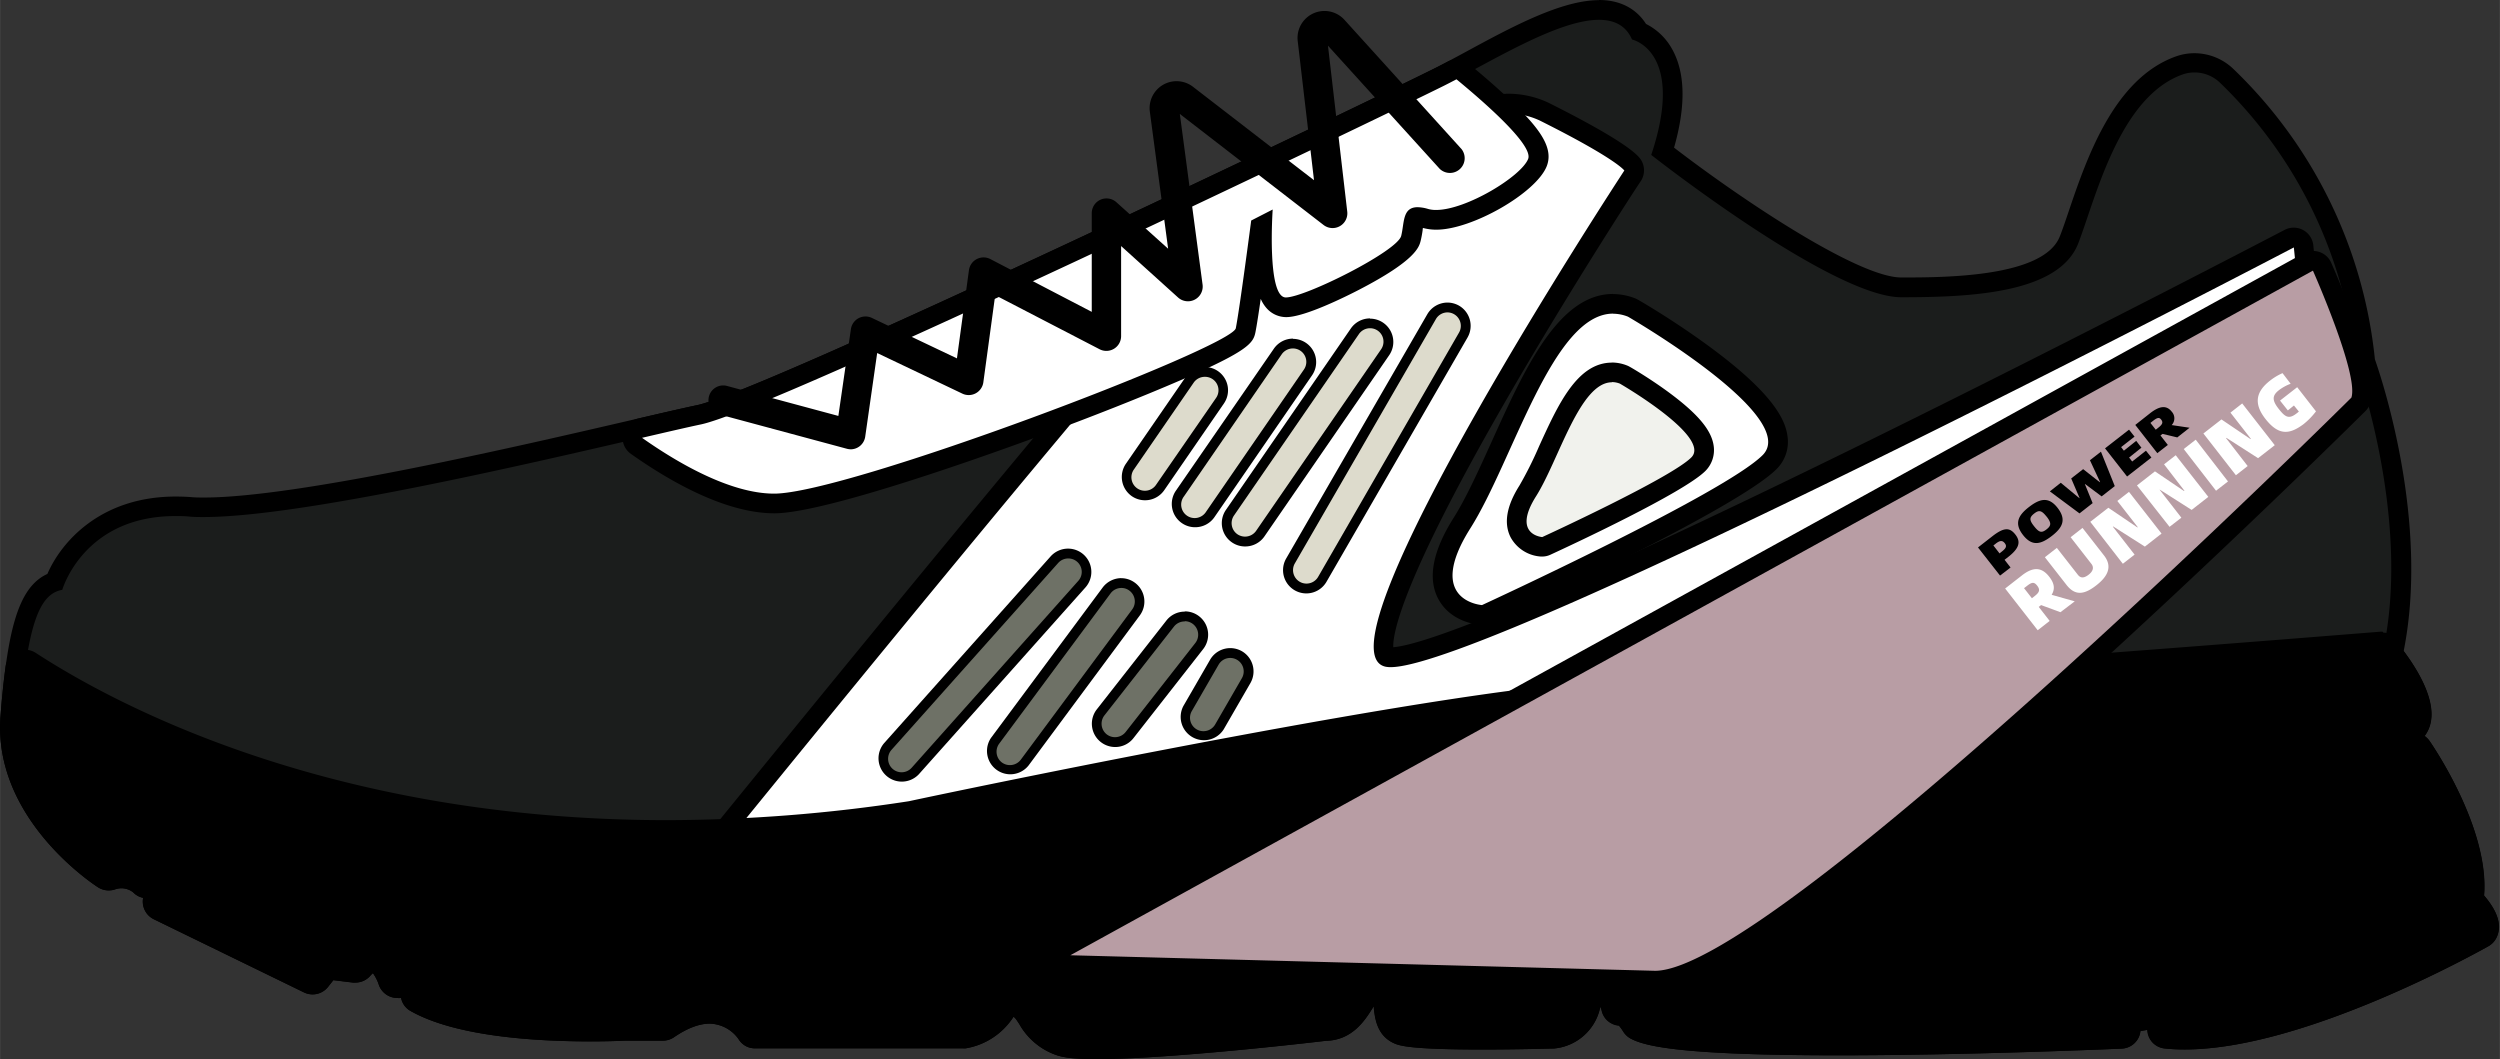 <?xml version="1.0" ?><!DOCTYPE svg  PUBLIC '-//W3C//DTD SVG 1.1//EN'  'http://www.w3.org/Graphics/SVG/1.1/DTD/svg11.dtd'><svg class="icon" height="84.73px" version="1.1" viewBox="0 0 2417 1024" width="200px" xmlns="http://www.w3.org/2000/svg"><rect x="0" y="0" width="2417" height="1024" fill="#333333" stroke="none"/><path d="M1060.395 1013.967c-17.784 0-29.196-1.046-35.853-3.281a56.49 56.49 0 0 1-31.146-26.105c-5.706-8.654-8.036-11.65-15.692-11.65a29.909 29.909 0 0 0-3.471 0c-5.135 8.939-18.354 27.151-42.035 30.527h-202.327a9.51 9.51 0 0 1-8.131-4.517 44.46 44.46 0 0 0-35.948-19.353c-12.173 0-25.582 4.993-39.8 14.788a9.51 9.51 0 0 1-5.421 1.664h-36.947c-1.997 0-14.55 0.713-33 0.713-44.555 0-125.771-3.661-168.994-27.96a9.51 9.51 0 0 1-4.755-8.321c0-5.849-5.373-5.849-7.275-5.849a25.535 25.535 0 0 0-3.994 0.38h-1.569a9.51 9.51 0 0 1-8.987-6.467c-2.568-7.608-9.225-18.64-14.55-18.64a17.261 17.261 0 0 0-10.223 6.99 9.51 9.51 0 0 1-7.133 3.233h-1.189l-24.251-3.043-7.846 10.461a9.51 9.51 0 0 1-7.656 3.804 9.225 9.225 0 0 1-4.137-0.951l-145.029-70.66a9.51 9.51 0 0 1-5.088-10.842 27.865 27.865 0 0 0 0.476-11.697 12.03 12.03 0 0 0-3.091 0.666 9.748 9.748 0 0 1-3.043 0.523 9.51 9.51 0 0 1-6.705-2.805 27.96 27.96 0 0 0-18.022-6.752 30.432 30.432 0 0 0-9.51 1.617 9.177 9.177 0 0 1-2.996 0.476 9.51 9.51 0 0 1-5.135-1.474 243.173 243.173 0 0 1-47.55-42.795c-30.908-36.043-45.506-75.748-42.225-114.834 7.228-87.113 18.45-121.777 43.223-129.956 7.275-17.689 36.329-72.657 116.689-72.657 4.755 0 9.177 0 13.885 0.523s8.607 0.428 13.599 0.428c91.059 0 303.562-49.262 417.731-75.7 26.676-6.229 47.55-11.079 60.674-13.837 69.566-14.646 657.956-297.666 715.54-326.482 9.51-4.755 20.352-10.651 31.764-16.785C1464.574 35.187 1512.124 9.653 1545.885 9.653c21.968 0 33.285 10.651 38.754 21.017a48.311 48.311 0 0 1 23.395 21.255c12.411 21.731 12.22 53.542-0.523 94.625C1659.531 186.778 1787.917 278.075 1838.178 278.075c71.326 0 146.646-5.468 162.242-45.981 2.615-6.847 5.516-15.359 8.559-24.346 16.69-49.453 42.082-124.154 97.526-144.173a44.46 44.46 0 0 1 45.648 9.51 442.457 442.457 0 0 1 134.235 275.603c5.468 15.264 53.827 156.631 26.961 282.45 9.51 12.268 32.334 44.84 26.581 66a22.491 22.491 0 0 1-8.131 12.22c0.761 3.804 2.187 7.465 4.042 8.084a9.51 9.51 0 0 1 4.755 3.566c2.473 3.566 58.63 85.115 50.689 147.407 9.51 10.318 18.259 23.442 13.267 33.285a9.51 9.51 0 0 1-3.804 3.994c-7.085 4.042-174.986 98.762-288.964 98.762-6.229 0-12.268-0.285-17.974-0.856a9.51 9.51 0 0 1-8.559-9.51s0-9.51-5.088-9.51a12.744 12.744 0 0 0-2.14 0.238c-7.941 1.617-13.98 2.568-18.354 3.091v6.182a9.51 9.51 0 0 1-9.082 9.51c-1.474 0-145.885 6.419-273.13 6.467-168.852 0-189.822-11.317-196.716-15.026a9.51 9.51 0 0 1-3.661-3.471 44.27 44.27 0 0 0-8.607-10.461 8.179 8.179 0 0 1-1.854 0 9.51 9.51 0 0 1-4.089-0.951 9.51 9.51 0 0 1-5.183-6.514s-3.614-14.931-13.79-14.931a15.692 15.692 0 0 0-4.47 0.666c-0.713 16.833-9.082 40.751-38.326 43.984h-0.808c-0.333 0-33.048 0.951-67.189 0.951-71.088 0-78.696-3.852-82.357-5.659-11.412-5.706-12.506-19.02-13.314-29.434-1.141-14.265-2.425-14.265-4.755-14.265-4.755 0-7.893 4.422-13.837 13.837-7.133 11.317-16.88 26.818-37.66 27.104-11.222 1.759-151.02 18.069-220.444 18.069z" fill="#1B1D1C"/><path d="M1545.885 19.163c14.646 0 26.058 5.421 31.954 19.02 0 0 52.068 11.174 18.592 111.601 0 0 174.796 137.611 241.747 137.611s152.494-3.709 171.182-52.306c16.738-43.461 39.467-140.987 100.569-163.003a34.236 34.236 0 0 1 11.697-2.045 35.52 35.52 0 0 1 24.251 9.51 434.184 434.184 0 0 1 131.287 270.705s55.777 152.494 26.01 282.64c0 0 48.359 59.533 18.592 70.66 0 0 0 18.592 11.174 22.349 0 0 59.533 85.591 48.359 145.029 0 0 18.592 18.592 14.883 26.058 0 0-171.515 97.479-284.257 97.479a165.381 165.381 0 0 1-17.023-0.808s0-19.02-14.598-19.02a20.447 20.447 0 0 0-3.994 0.428 155.918 155.918 0 0 1-26.01 3.709v14.883s-144.173 6.467-272.702 6.467c-89.966 0-172.323-3.186-192.199-13.885 0 0-9.225-15.359-16.5-15.359a4.755 4.755 0 0 0-2.14 0.476s-4.755-22.396-23.062-22.396a31.669 31.669 0 0 0-14.265 3.804s3.709 37.184-29.767 40.893c0 0-32.525 0.951-66.904 0.951s-70.66-0.951-78.125-4.755c-14.883-7.418 0-44.65-22.301-44.65s-22.349 40.941-52.068 40.941c0 0-148.833 17.641-220.064 17.641a127.721 127.721 0 0 1-32.857-2.758c-30.195-10.081-24.108-38.04-49.833-38.04a50.879 50.879 0 0 0-9.51 1.046s-11.127 26.058-37.184 29.767h-200.948a54.398 54.398 0 0 0-44.079-23.775c-12.458 0-27.532 4.28-45.221 16.452h-37.184s-13.029 0.713-32.81 0.713c-44.46 0-123.108-3.566-164.287-26.771a15.549 15.549 0 0 0-16.785-15.359 34.664 34.664 0 0 0-5.563 0.476s-8.369-25.107-23.537-25.107c-5.04 0-10.842 2.805-17.356 10.223l-29.767-3.281-11.127 14.883L156.935 871.506s5.896-23.49-8.464-23.49a19.686 19.686 0 0 0-6.419 1.189 37.232 37.232 0 0 0-24.726-9.51 39.752 39.752 0 0 0-12.458 2.092s-92.961-59.486-85.591-148.738 18.592-118.876 40.893-122.775c0 0 20.352-71.326 109.366-71.326 4.232 0 8.654 0 13.219 0.476s9.082 0.476 14.265 0.476c113.693 0 412.786-75.51 480.26-89.728 70.66-14.883 658.289-297.523 718.013-327.29C1439.372 61.15 1505.23 19.163 1545.885 19.163m0-19.02c-36.424 0-84.687 26.153-127.293 49.215-11.317 6.134-22.016 11.935-31.478 16.643-78.363 39.182-648.256 312.026-713.257 325.721-12.981 2.71-34.141 7.608-60.912 13.837-113.646 26.391-325.578 75.463-415.544 75.463-4.755 0-9.082 0-12.886-0.428-4.755-0.333-9.843-0.523-14.598-0.523-73.228 0-110.983 44.412-124.154 74.844-29.434 13.314-38.706 58.154-45.268 136.47-8.274 99.571 90.061 163.716 94.245 166.427a19.02 19.02 0 0 0 10.271 2.996 19.02 19.02 0 0 0 6.039-0.951 19.448 19.448 0 0 1 6.419-1.141 18.307 18.307 0 0 1 11.412 4.137 17.023 17.023 0 0 0 9.51 5.231 19.02 19.02 0 0 0 10.366 20.589l145.029 70.66a19.02 19.02 0 0 0 23.775-5.706l4.755-6.039 19.02 2.33h2.378a19.02 19.02 0 0 0 14.265-6.467 28.15 28.15 0 0 1 2.615-2.663 41.512 41.512 0 0 1 5.563 11.222 19.02 19.02 0 0 0 18.022 12.886 17.261 17.261 0 0 0 3.091 0h0.38a18.259 18.259 0 0 0 9.51 12.744c42.795 24.108 118.068 29.196 173.607 29.196 18.069 0 30.575-0.571 33.285-0.713h36.709a19.02 19.02 0 0 0 10.794-3.376c12.648-8.654 24.203-13.076 34.427-13.076a35.14 35.14 0 0 1 27.912 14.931 18.259 18.259 0 0 0 16.167 8.939h200.806a17.308 17.308 0 0 0 2.71 0 68.33 68.33 0 0 0 46.076-30.432c1.331 0.428 2.378 1.902 5.801 7.18a66 66 0 0 0 36.091 29.909c5.278 1.759 14.265 3.756 38.896 3.756 69.281 0 207.035-15.977 221.3-17.689 25.582-0.571 37.755-19.876 45.078-31.526 0.333-0.571 0.761-1.189 1.189-1.854 0.951 11.46 3.091 27.484 18.354 35.14 5.326 2.615 13.314 6.657 86.637 6.657 34.236 0 67.141-0.951 67.474-0.951h1.569a50.261 50.261 0 0 0 45.03-40.418 20.97 20.97 0 0 1 1.284 3.519 18.259 18.259 0 0 0 10.223 13.076 17.071 17.071 0 0 0 6.61 1.759 55.159 55.159 0 0 1 3.994 5.516 19.02 19.02 0 0 0 7.275 6.942c13.932 7.513 49.453 16.167 201.234 16.167 127.483 0 272.084-6.419 273.51-6.467a19.02 19.02 0 0 0 18.069-16.976l6.705-1.189a18.45 18.45 0 0 0 17.118 18.069 186.303 186.303 0 0 0 19.02 0.903c116.451 0 286.492-95.909 293.672-99.856a19.401 19.401 0 0 0 7.608-8.036c5.706-11.365 1.664-25.154-11.888-40.941 5.326-65.144-50.261-145.932-52.734-149.499a20.922 20.922 0 0 0-4.755-4.755 32.334 32.334 0 0 0 5.421-11.127c6.277-23.11-12.648-53.542-25.535-70.85 24.869-124.63-20.732-262.051-27.817-282.212A452.395 452.395 0 0 0 2158.811 66.238a54.398 54.398 0 0 0-37.232-14.788 53.257 53.257 0 0 0-18.117 3.186C2043.501 76.223 2017.301 153.541 1999.945 204.61c-2.996 8.892-5.849 17.308-8.416 23.775-15.359 39.895-112.029 39.895-153.35 39.895s-152.447-73.893-219.683-125.533c11.602-40.751 10.889-72.895-2.187-95.814a59.058 59.058 0 0 0-24.916-23.775c-9.51-14.978-25.297-23.157-45.506-23.157z"/><path d="M659.068 877.307a9.51 9.51 0 0 1-7.275-15.501c1.284-1.617 131.715-162.765 264.143-323.343 269.374-326.434 284.067-331.95 290.343-334.328a401.659 401.659 0 0 0 35.615-19.02c55.682-31.716 148.881-84.878 213.977-84.878a82.31 82.31 0 0 1 36.994 7.751c71.326 35.568 83.404 48.454 85.591 51.592a9.51 9.51 0 0 1 0 10.509c-102.281 155.871-257.724 419.348-239.559 462.761a3.376 3.376 0 0 0 2.853 2.473 18.069 18.069 0 0 0 2.71 0c26.818 0 129.908-35.045 468.895-201.899 203.659-100.236 397.95-201.804 399.9-202.803a9.51 9.51 0 0 1 4.375-1.094 9.51 9.51 0 0 1 9.51 8.559l17.356 171.182a9.51 9.51 0 0 1-3.471 8.369L1661.908 886.341a9.51 9.51 0 0 1-5.944 2.092z" fill="#FFFFFF"/><path d="M1455.825 109.747a72.515 72.515 0 0 1 32.762 6.752c74.369 37.184 81.834 48.359 81.834 48.359s-304.989 464.901-230.62 479.785a25.202 25.202 0 0 0 4.755 0.38c97.479 0 873.17-405.796 873.17-405.796l17.356 171.182-579.118 468.515-996.801-11.127S1179.889 224.343 1209.656 213.216c25.915-9.748 163.193-103.47 246.169-103.47m0-19.02c-67.569 0-162.147 53.922-218.732 86.114C1222.066 185.59 1207.801 193.531 1203.046 195.385c-9.272 3.471-23.347 8.749-294.385 337.181-132.381 160.483-262.859 321.632-264.143 323.343a19.02 19.02 0 0 0 14.55 31.003l996.754 11.127h0.238a19.02 19.02 0 0 0 11.935-4.232l578.88-468.705a19.02 19.02 0 0 0 7.037-16.69l-17.356-171.182a19.02 19.02 0 0 0-19.02-17.118 18.687 18.687 0 0 0-8.797 2.187c-1.95 0.999-196.146 102.519-399.709 202.708-341.745 168.186-436.514 198.714-462.001 200.758-0.618-12.268 7.085-62.386 110.032-240.51 62.291-107.845 128.386-209.222 129.242-210.078a19.02 19.02 0 0 0 0-20.97c-8.464-12.696-53.114-36.804-89.11-54.826a91.677 91.677 0 0 0-41.274-8.749z"/><path d="M1060.395 1013.967c-17.784 0-29.196-1.046-35.853-3.281a56.49 56.49 0 0 1-31.146-26.105c-5.706-8.654-8.036-11.65-15.692-11.65a29.909 29.909 0 0 0-3.471 0c-5.135 8.939-18.354 27.151-42.035 30.527h-202.327a9.51 9.51 0 0 1-8.131-4.517 44.46 44.46 0 0 0-35.948-19.353c-12.173 0-25.582 4.993-39.8 14.788a9.51 9.51 0 0 1-5.421 1.664h-36.947c-1.997 0-14.265 0.713-33 0.713-44.555 0-125.771-3.661-168.994-27.96a9.51 9.51 0 0 1-4.755-8.321c0-5.849-5.373-5.849-7.275-5.849a25.535 25.535 0 0 0-3.994 0.38h-1.569a9.51 9.51 0 0 1-8.987-6.467c-2.568-7.608-9.225-18.64-14.55-18.64a17.261 17.261 0 0 0-10.223 6.99 9.51 9.51 0 0 1-7.133 3.233h-1.189l-24.251-3.043-7.846 10.461a9.51 9.51 0 0 1-7.656 3.804 9.225 9.225 0 0 1-4.137-0.951l-145.029-70.66a9.51 9.51 0 0 1-5.088-10.889 27.627 27.627 0 0 0 0.476-11.65 12.03 12.03 0 0 0-3.091 0.666 9.748 9.748 0 0 1-3.043 0.523 9.51 9.51 0 0 1-6.705-2.805 27.96 27.96 0 0 0-18.022-6.752 30.432 30.432 0 0 0-9.51 1.617 9.177 9.177 0 0 1-2.996 0.476 9.51 9.51 0 0 1-5.135-1.474 243.173 243.173 0 0 1-47.55-42.795c-30.908-36.043-45.506-75.748-42.225-114.834 1.474-17.927 3.091-33.285 4.755-46.457a9.51 9.51 0 0 1 5.516-7.37 9.51 9.51 0 0 1 9.13 0.713c75.13 49.167 285.541 163.479 615.399 163.431a1557.992 1557.992 0 0 0 235.708-18.45c25.82-5.516 547.164-115.548 679.972-115.548h18.687c117.497 0 545.262-33.761 723.671-48.311h0.808a9.51 9.51 0 0 1 7.133 3.281 9.51 9.51 0 0 1 2.282 7.37c9.51 12.268 32.382 44.935 26.628 66.095a22.491 22.491 0 0 1-8.131 12.22c0.761 3.804 2.187 7.465 4.042 8.084a9.51 9.51 0 0 1 4.755 3.566c2.473 3.566 58.63 85.115 50.689 147.407 9.51 10.318 18.259 23.442 13.267 33.285a9.51 9.51 0 0 1-3.804 3.994c-7.085 4.042-174.986 98.762-288.964 98.762-6.229 0-12.268-0.285-17.974-0.856a9.51 9.51 0 0 1-8.559-9.51s0-9.51-5.088-9.51a12.744 12.744 0 0 0-2.14 0.238c-7.941 1.617-13.98 2.568-18.354 3.091v6.182a9.51 9.51 0 0 1-9.082 9.51c-1.474 0-145.837 6.467-273.13 6.467-168.852 0-189.822-11.317-196.716-15.026a9.51 9.51 0 0 1-3.661-3.471 44.27 44.27 0 0 0-8.607-10.461 8.179 8.179 0 0 1-1.854 0 9.51 9.51 0 0 1-4.089-0.951 9.51 9.51 0 0 1-5.183-6.514s-3.614-14.931-13.79-14.931a15.692 15.692 0 0 0-4.47 0.666c-0.713 16.833-9.082 40.751-38.326 43.984h-0.808c-0.333 0-33.048 0.951-67.189 0.951-71.088 0-78.696-3.852-82.357-5.659-11.412-5.706-12.506-19.02-13.314-29.434-1.141-14.265-2.425-14.265-4.755-14.265-4.755 0-7.893 4.422-13.837 13.837-7.133 11.317-16.88 26.818-37.66 27.104-11.127 2.33-150.925 18.64-220.349 18.64z"/><path d="M2303.888 629.901c-0.285 1.189-0.523 2.378-0.808 3.566 0 0 48.359 59.533 18.592 70.66 0 0 0 18.592 11.174 22.349 0 0 59.533 85.591 48.359 145.029 0 0 18.592 18.592 14.883 26.058 0 0-171.515 97.479-284.257 97.479a165.381 165.381 0 0 1-17.023-0.808s0-19.02-14.598-19.02a20.447 20.447 0 0 0-3.994 0.428 155.918 155.918 0 0 1-26.01 3.709v14.883s-144.173 6.467-272.702 6.467c-89.966 0-172.323-3.186-192.199-13.885 0 0-9.225-15.359-16.5-15.359a4.755 4.755 0 0 0-2.14 0.476s-4.755-22.396-23.062-22.396a31.669 31.669 0 0 0-14.265 3.804s3.709 37.184-29.767 40.893c0 0-32.525 0.951-66.904 0.951s-70.66-0.951-78.125-4.755c-14.883-7.418 0-44.65-22.301-44.65s-22.349 40.941-52.068 40.941c0 0-148.833 17.641-220.064 17.641a127.721 127.721 0 0 1-32.857-2.758c-30.195-10.081-24.061-38.04-49.833-38.04a51.259 51.259 0 0 0-9.51 1.046s-11.127 26.058-37.184 29.767h-200.853a54.398 54.398 0 0 0-44.079-23.775c-12.458 0-27.532 4.28-45.221 16.452h-37.184s-13.029 0.713-32.81 0.713c-44.46 0-123.108-3.566-164.287-26.771a15.549 15.549 0 0 0-16.785-15.359 34.664 34.664 0 0 0-5.563 0.476s-8.369-25.107-23.537-25.107c-5.04 0-10.842 2.805-17.356 10.223l-29.767-3.852-11.127 14.883L156.935 871.506s5.896-23.49-8.464-23.49a19.686 19.686 0 0 0-6.419 1.189 37.232 37.232 0 0 0-24.726-9.51 39.752 39.752 0 0 0-12.458 2.092s-92.961-59.486-85.591-148.738c1.474-17.546 3.091-32.762 4.755-45.981 78.553 51.402 289.678 165 620.582 165a1558.04 1558.04 0 0 0 237.372-18.64s544.501-115.358 678.403-115.358h18.687c116.974 0 536.512-33.285 724.479-48.359m0-19.02h-1.569c-178.362 14.265-605.841 48.264-722.768 48.264H1560.531c-133.427 0-652.868 109.366-681.779 115.69a1547.674 1547.674 0 0 1-233.996 18.307c-327.29 0-535.751-113.218-610.168-161.672a19.02 19.02 0 0 0-29.291 13.314c-1.807 13.457-3.471 28.816-4.755 46.932-8.274 99.571 90.061 163.716 94.245 166.427a19.02 19.02 0 0 0 10.271 2.996 19.02 19.02 0 0 0 6.039-0.951 19.448 19.448 0 0 1 6.419-1.141 18.687 18.687 0 0 1 11.269 3.994 19.543 19.543 0 0 0 9.51 5.183 19.02 19.02 0 0 0 10.318 20.78l145.029 70.66a19.02 19.02 0 0 0 23.775-5.706l4.755-6.039 19.02 2.33a20.827 20.827 0 0 0 2.378 0 19.02 19.02 0 0 0 14.265-6.514 22.206 22.206 0 0 1 2.615-2.615 41.416 41.416 0 0 1 5.706 10.984 19.02 19.02 0 0 0 18.022 12.981 17.451 17.451 0 0 0 3.138 0h0.571a19.02 19.02 0 0 0 9.51 12.791c42.795 24.108 118.068 29.196 173.607 29.196 18.069 0 30.575-0.571 33.285-0.713h36.709a19.02 19.02 0 0 0 10.794-3.376c12.648-8.654 24.203-13.076 34.427-13.076a35.187 35.187 0 0 1 27.912 14.931 18.259 18.259 0 0 0 16.167 8.939h200.806a17.308 17.308 0 0 0 2.71 0 68.33 68.33 0 0 0 46.076-30.432c1.331 0.428 2.378 1.902 5.849 7.133a65.572 65.572 0 0 0 36.043 29.957c5.278 1.759 14.265 3.756 38.896 3.756 69.234 0 207.035-15.977 221.3-17.689 25.582-0.571 37.755-19.876 45.078-31.526 0.333-0.571 0.761-1.189 1.189-1.854 0.951 11.46 3.091 27.484 18.354 35.14 5.326 2.615 13.314 6.657 86.637 6.657 34.284 0 67.141-0.951 67.474-0.951h1.569a50.261 50.261 0 0 0 45.03-40.418 17.356 17.356 0 0 1 1.236 3.329 19.02 19.02 0 0 0 10.366 13.029 19.686 19.686 0 0 0 6.277 1.759 44.317 44.317 0 0 1 4.232 5.801 19.496 19.496 0 0 0 7.275 6.895c13.932 7.513 49.453 16.167 201.234 16.167 127.483 0 272.084-6.419 273.51-6.467a19.02 19.02 0 0 0 18.069-16.976c2.092-0.333 4.327-0.713 6.752-1.189a19.02 19.02 0 0 0 17.071 18.069 186.303 186.303 0 0 0 19.02 0.903c116.451 0 286.492-95.909 293.672-99.856a19.401 19.401 0 0 0 7.608-8.036c5.706-11.365 1.664-25.154-11.888-40.941 5.326-65.144-50.261-145.932-52.734-149.499a20.922 20.922 0 0 0-4.755-4.755 32.334 32.334 0 0 0 5.421-11.127c6.419-23.775-13.409-54.826-26.343-71.896a18.735 18.735 0 0 0-4.755-10.366 19.02 19.02 0 0 0-14.265-6.514z m0 38.04z"/><path d="M1034.575 933.083a9.51 9.51 0 0 1-4.327-17.831L2231.563 253.206a9.795 9.795 0 0 1 4.755-1.189 9.51 9.51 0 0 1 8.654 5.659c10.842 24.346 45.506 105.657 37.517 129.623a8.844 8.844 0 0 1-2.282 3.709c-1.427 1.427-141.415 140.322-293.719 277.41-206.036 185.447-335.944 279.549-386.205 279.549z" fill="#B89DA4"/><path d="M2236.176 261.67s44.602 100.427 37.184 122.775c0 0-557.91 554.154-673.22 554.154l-565.328-15.026L2236.176 261.67m0-19.02a19.02 19.02 0 0 0-9.225 2.378L1025.635 906.931a19.02 19.02 0 0 0 8.702 35.663l565.328 14.883h0.476c19.781 0 58.392-9.51 165.333-90.346 61.055-46.409 137.516-110.935 227.244-191.771 152.447-137.278 292.626-276.316 294.052-277.742a19.306 19.306 0 0 0 4.755-7.465c3.329-10.033 4.042-27.627-15.977-82.31-10.318-28.15-21.398-53.114-21.873-54.16a19.02 19.02 0 0 0-17.499-11.032z"/><path d="M1432.144 594.524c-0.951 0-23.775-1.807-33.285-20.684-8.369-16.5-3.376-39.467 14.836-68.283 12.411-19.638 24.584-46.504 37.422-74.892 30.48-67.332 61.816-136.945 108.653-136.945a48.834 48.834 0 0 1 17.879 3.519 6.8 6.8 0 0 1 1.331 0.618c13.695 7.893 133.902 78.601 140.036 125.248a27.199 27.199 0 0 1-7.893 23.775c-38.04 38.04-264.619 142.651-274.271 146.979a9.51 9.51 0 0 1-3.947 0.856z" fill="#FFFFFF"/><path d="M1559.675 303.325a39.277 39.277 0 0 1 14.265 2.853s167.378 96.718 130.146 133.902S1432.81 585.014 1432.81 585.014s-55.824-3.709-11.174-74.369c41.321-65.429 79.457-207.368 137.896-207.415m0-19.02c-52.781 0-85.591 72.467-117.307 142.651-12.744 28.102-24.774 54.683-36.804 73.751-20.114 31.859-25.249 58.012-15.264 77.698 11.84 23.252 38.04 25.63 41.226 25.82h1.284a19.02 19.02 0 0 0 7.941-1.712c24.298-11.222 238.513-110.412 276.982-148.881a36.947 36.947 0 0 0 10.604-31.621c-1.95-15.074-12.173-40.656-77.46-88.254-33.428-24.441-65.715-43.176-67.284-43.937a19.02 19.02 0 0 0-2.615-1.284 59.343 59.343 0 0 0-21.35-4.137z"/><path d="M1490.394 528.571a26.961 26.961 0 0 1-21.398-13.457c-5.231-10.223-2.473-23.775 8.084-40.656a357.485 357.485 0 0 0 19.591-39.229c16.785-37.042 34.094-75.32 61.816-75.32a30.813 30.813 0 0 1 11.127 2.14l1.284 0.618c17.118 9.891 73.18 44.127 76.556 69.804a19.02 19.02 0 0 1-5.468 16.262C1621.491 469.133 1507.892 521.772 1495.006 527.953a9.51 9.51 0 0 1-3.947 0.856z" fill="#F1F2ED"/><path d="M1558.439 369.42a21.398 21.398 0 0 1 7.656 1.474s88.872 51.355 69.138 71.326-144.173 77.032-144.173 77.032-29.672-1.997-5.944-39.514c21.921-34.759 42.177-110.127 73.323-110.127m0-19.02c-33.761 0-52.306 41.131-70.422 80.836a359.815 359.815 0 0 1-19.02 38.04c-12.506 19.733-15.359 36.566-8.512 50.023a35.901 35.901 0 0 0 29.244 18.592h1.284a18.592 18.592 0 0 0 7.941-1.759c21.303-9.795 128.386-59.771 149.689-80.836a28.53 28.53 0 0 0 8.179-24.251C1654.776 415.686 1641.034 399.567 1611.98 378.312c-18.212-13.267-35.758-23.442-36.519-23.775a16.5 16.5 0 0 0-2.615-1.236 39.942 39.942 0 0 0-14.55-2.805z"/><path d="M1262.912 568.989a17.784 17.784 0 0 1-15.359-26.628L1383.738 306.178a17.831 17.831 0 0 1 15.406-8.892 17.784 17.784 0 0 1 15.359 26.628l-136.327 236.183a17.927 17.927 0 0 1-15.264 8.892z" fill="#DDDBCC"/><path d="M1399.335 302.041a12.886 12.886 0 0 1 6.514 1.759 13.029 13.029 0 0 1 4.755 17.736L1274.372 557.72a12.981 12.981 0 0 1-11.317 6.514 12.839 12.839 0 0 1-6.467-1.759 13.029 13.029 0 0 1-4.755-17.736l136.375-236.183a12.981 12.981 0 0 1 11.269-6.514m0-9.51a22.682 22.682 0 0 0-19.543 11.269l-136.47 236.183a22.491 22.491 0 1 0 38.991 22.491l136.375-236.183a22.586 22.586 0 0 0-8.226-30.765 22.824 22.824 0 0 0-11.269-2.996z"/><path d="M1203.712 523.579a17.736 17.736 0 0 1-17.403-14.55 17.356 17.356 0 0 1 2.805-13.314l120.778-175.414a17.784 17.784 0 0 1 29.291 20.161l-120.778 175.414a17.879 17.879 0 0 1-14.693 7.703z" fill="#DDDBCC"/><path d="M1324.538 317.352A12.981 12.981 0 0 1 1335.237 337.751l-120.778 175.414a13.076 13.076 0 0 1-10.746 5.659 13.314 13.314 0 0 1-7.37-2.282 13.076 13.076 0 0 1-3.329-18.117l120.778-175.414a13.076 13.076 0 0 1 10.746-5.659m0-9.51a22.539 22.539 0 0 0-18.545 9.748l-120.778 175.414a22.539 22.539 0 0 0 5.754 31.336 22.254 22.254 0 0 0 12.744 3.994 22.539 22.539 0 0 0 18.592-9.51l120.778-175.414a22.539 22.539 0 0 0-18.497-35.33z"/><path d="M1155.496 504.986a17.546 17.546 0 0 1-10.033-3.138 17.784 17.784 0 0 1-4.755-24.726l94.53-137.278a17.879 17.879 0 0 1 14.693-7.703 17.831 17.831 0 0 1 14.598 27.865l-94.53 137.278a17.879 17.879 0 0 1-14.503 7.703z" fill="#DDDBCC"/><path d="M1249.978 336.895a12.981 12.981 0 0 1 10.651 20.399L1166.099 494.668a13.029 13.029 0 1 1-21.445-14.741L1239.185 342.506a13.171 13.171 0 0 1 10.794-5.611m0-9.51a22.539 22.539 0 0 0-18.402 9.748l-94.721 137.278a22.539 22.539 0 0 0 5.754 31.336 22.254 22.254 0 0 0 12.744 3.994 22.539 22.539 0 0 0 18.592-9.51l94.53-137.326a22.491 22.491 0 0 0-18.497-35.282z"/><path d="M1106.994 478.929a17.784 17.784 0 0 1-14.598-27.817l57.726-83.832a17.784 17.784 0 0 1 29.148 20.161l-57.584 83.784a17.736 17.736 0 0 1-14.693 7.703z" fill="#DDDBCC"/><path d="M1165.006 364.332a12.981 12.981 0 0 1 10.699 20.399l-57.917 83.832a13.029 13.029 0 1 1-21.445-14.788l57.679-83.784a13.076 13.076 0 0 1 10.984-5.659m0-9.51a22.682 22.682 0 0 0-18.592 9.51l-57.917 84.069a22.634 22.634 0 0 0 5.754 31.336 22.586 22.586 0 0 0 31.336-5.801L1183.313 390.057a22.539 22.539 0 0 0 3.566-16.88 22.586 22.586 0 0 0-21.873-18.354z"/><path d="M871.857 751.441a17.736 17.736 0 0 1-13.267-29.576l161.101-180.692a17.784 17.784 0 0 1 25.107-1.427 17.784 17.784 0 0 1 1.427 25.059l-161.101 180.692a17.736 17.736 0 0 1-13.267 5.944z" fill="#6E7166"/><path d="M1032.958 539.936a12.981 12.981 0 0 1 9.51 21.683l-161.101 180.692a13.029 13.029 0 0 1-19.448-17.356l161.149-180.692a13.029 13.029 0 0 1 9.51-4.327m0-9.51a22.682 22.682 0 0 0-16.833 7.513l-161.101 180.692a22.539 22.539 0 0 0 33.618 30.004l161.149-180.692a22.539 22.539 0 0 0-16.833-37.517z"/><path d="M976.183 744.498a17.546 17.546 0 0 1-10.556-3.471 17.831 17.831 0 0 1-3.709-24.869L1069.619 570.749a17.831 17.831 0 0 1 14.265-7.18 17.546 17.546 0 0 1 10.556 3.471 17.831 17.831 0 0 1 3.709 24.869L990.495 737.175a17.831 17.831 0 0 1-14.313 7.323z" fill="#6E7166"/><path d="M1084.17 568.466a12.506 12.506 0 0 1 7.703 2.568 13.029 13.029 0 0 1 2.71 18.212l-107.702 145.267a13.124 13.124 0 0 1-18.212 2.71 13.076 13.076 0 0 1-2.663-18.212l107.702-145.314a12.934 12.934 0 0 1 10.461-5.231m0-9.51a22.729 22.729 0 0 0-18.117 9.082L958.114 713.4a22.539 22.539 0 0 0 36.186 26.818l107.702-145.267a22.586 22.586 0 0 0-4.755-31.526 22.349 22.349 0 0 0-13.409-4.422z"/><path d="M1077.988 717.489a17.736 17.736 0 0 1-13.98-28.53l67.379-86.114a17.784 17.784 0 1 1 28.007 21.921l-67.427 86.114a17.594 17.594 0 0 1-13.98 6.61z" fill="#6E7166"/><path d="M1145.415 600.61a12.934 12.934 0 0 1 7.988 2.758 13.076 13.076 0 0 1 2.235 18.307l-67.379 86.066a13.076 13.076 0 0 1-18.307 2.235 13.124 13.124 0 0 1-2.235-18.259l67.427-86.114a12.981 12.981 0 0 1 10.271-4.755m0-9.51a22.444 22.444 0 0 0-17.784 8.654L1060.395 685.821a22.539 22.539 0 0 0 17.736 36.424 22.254 22.254 0 0 0 17.736-8.654l67.379-86.066a22.539 22.539 0 0 0-17.689-36.424z"/><path d="M1163.532 711.688a17.784 17.784 0 0 1-15.406-26.628l25.867-44.793a17.784 17.784 0 0 1 30.813 17.784l-25.867 44.793a17.879 17.879 0 0 1-15.406 8.844z" fill="#6E7166"/><path d="M1189.399 636.131a13.029 13.029 0 0 1 11.269 19.543l-25.867 44.793a13.076 13.076 0 0 1-11.269 6.467 12.839 12.839 0 0 1-6.514-1.712 12.981 12.981 0 0 1-4.755-17.784l25.867-44.793a12.934 12.934 0 0 1 11.269-6.514m0-9.51a22.539 22.539 0 0 0-19.496 11.269l-25.867 44.793a22.539 22.539 0 0 0 38.991 22.539l25.867-44.793a22.586 22.586 0 0 0-8.226-30.813 22.824 22.824 0 0 0-11.269-2.996z"/><path d="M748.463 486.774c-44.983 0-97.288-30.29-133.141-55.729a9.51 9.51 0 0 1 3.329-17.023c26.818-6.229 45.268-10.509 57.061-13.029 69.566-14.646 657.956-297.666 715.54-326.482 3.899-1.95 7.988-4.089 12.22-6.324a9.986 9.986 0 0 1 4.47-1.094 9.51 9.51 0 0 1 6.039 2.187c80.836 66.571 75.177 80.408 72.182 87.921-8.226 20.542-65.097 55.301-97.764 55.301a36.994 36.994 0 0 1-10.366-1.331 30.432 30.432 0 0 0-7.608-1.331c-2.615 0-3.233 0-4.755 10.842a95.101 95.101 0 0 1-1.759 9.51c-5.516 22.063-101.806 66.571-120.778 66.571a15.739 15.739 0 0 1-11.555-4.993c-11.174-11.983-11.983-49.167-11.222-73.275l-1.712 0.903c-2.473 18.687-11.079 83.499-14.265 99.856-1.141 5.706-2.33 11.602-66.904 39.705-36.804 15.977-85.591 35.282-137.183 54.303-96.813 35.52-213.739 73.513-251.827 73.513z" fill="#FFFFFF"/><path d="M1408.036 76.604c27.865 22.919 74.654 63.955 69.376 77.079-6.752 16.928-59.866 49.31-88.919 49.31a27.912 27.912 0 0 1-7.751-0.951 37.327 37.327 0 0 0-10.223-1.712c-14.836 0-12.696 15.216-15.834 27.722-3.709 14.883-92.961 59.533-111.553 59.533s-12.696-85.02-12.696-85.02l-20.78 10.651s-11.174 85.591-14.883 104.136-375.649 159.912-446.309 159.912c-42.795 0-94.198-30.29-127.768-53.97 24.964-5.801 44.84-10.414 57.061-12.981 70.66-14.883 658.289-297.523 718.013-327.29 3.994-1.997 8.131-4.137 12.458-6.419m0-19.02a19.02 19.02 0 0 0-8.892 2.187c-4.184 2.235-8.179 4.327-12.03 6.229-78.363 39.182-648.256 312.026-713.257 325.721-12.078 2.52-30.575 6.8-57.441 13.029a19.02 19.02 0 0 0-6.705 34.046c37.089 26.248 91.249 57.489 138.752 57.489 49.548 0 207.558-56.775 254.823-74.179 51.83-19.02 100.712-38.421 137.896-54.493 65.905-28.53 70.327-35.996 72.419-46.552 1.189-5.944 3.043-18.069 5.088-32.097a34.094 34.094 0 0 0 5.896 9.272 25.344 25.344 0 0 0 18.735 8.369c17.974 0 58.202-20.161 70.089-26.295 55.159-28.53 58.392-41.464 59.914-47.55a103.755 103.755 0 0 0 1.95-10.604c0-0.523 0-1.141 0.285-1.759a48.739 48.739 0 0 0 12.981 1.664c34.522 0 96.29-35.473 106.608-61.245 6.705-16.833-5.706-34.284-26.391-55.301-15.311-15.549-34.855-32.287-48.597-43.556a19.02 19.02 0 0 0-12.078-4.327z"/><path d="M1992.052 591.909L1973.364 585.014l-2.282 1.759 10.556 13.552-11.555 9.035-31.478-40.37 16.405-12.791c10.271-7.988 18.687-8.274 26.153 1.331 5.088 6.467 5.849 11.935 2.378 17.546l22.349 6.324z m-27.579-13.504l2.758-2.187c4.755-3.661 5.278-6.182 2.33-9.986s-5.183-3.424-9.891 0.285l-2.805 2.14zM1997.853 565.423l-20.827-26.676 11.555-9.035 20.209 25.867c1.997 2.615 4.993 4.422 10.604 0s4.28-8.226 2.615-10.366L2001.895 519.394l11.507-8.987 20.827 26.676c7.988 10.318 4.232 19.591-7.085 28.53s-20.494 11.174-29.291-0.19zM2020.915 504.511l17.451-13.599 28.102 19.02 0.333-0.285-19.733-25.297 11.269-8.797 31.478 40.323-16.12 12.601-30.623-19.496-0.333 0.238 21.017 27.009-11.365 8.844zM2066.04 469.323l17.403-13.599 28.102 19.02 0.38-0.285-19.686-25.535 11.269-8.797L2135.036 480.403l-16.12 12.601-30.623-19.496h-0.333l21.017 27.009-11.412 8.844zM2111.261 434.136l11.602-9.035 31.193 40.37-11.555 8.987zM2130.281 419.11l17.451-13.599 28.102 19.02 0.333-0.285-19.733-25.297 11.365-8.892 31.478 40.37-16.12 12.553-30.623-19.638-0.333 0.285 20.875 26.961-11.365 8.892zM2190.195 404.94c-12.173-15.597-8.226-26.961 4.47-36.899a54.968 54.968 0 0 1 12.125-7.275l7.846 10.271a43.461 43.461 0 0 0-11.365 6.229c-6.705 5.278-6.61 9.843-0.285 17.927s9.843 10.271 17.071 4.755a28.911 28.911 0 0 0 2.52-2.045l-4.755-5.849-5.896 4.755-7.561-9.51 16.595-12.934 18.164 23.347a68.473 68.473 0 0 1-12.316 12.601c-12.839 9.415-23.442 11.507-36.614-5.373z" fill="#FFFFFF"/><path d="M1912.357 529.285l13.79-10.746c11.222-8.749 16.785-8.797 22.301-1.759s3.852 13.314-6.8 21.635l-3.614 2.805 5.801 7.465-10.176 7.798z m22.967 4.042c4.28-3.329 5.135-5.373 2.853-8.226s-4.755-2.615-8.797 0.618l-2.14 1.664 5.944 7.656zM1955.913 517.302c-8.749-11.222-4.755-19.02 5.801-27.151s19.02-10.223 27.674 0.999 4.755 19.02-5.754 27.104-18.925 10.271-27.722-0.951z m22.777-17.784c-4.755-5.944-7.18-6.8-12.03-2.996s-4.755 6.419 0 12.363 7.085 6.705 11.935 2.948 4.66-6.467 0.095-12.411zM1981.828 475.077l10.556-8.321 17.927 14.836h0.285l-8.131-19.02 11.555-8.987 15.977 12.553h0.428l-9.843-21.16 10.651-8.274 13.362 33.285-12.696 9.938-15.929-11.888h-0.285l7.513 18.402-12.696 9.938zM2074.742 435.753l5.278 6.61-23.537 18.354-21.303-27.246 23.205-18.069 5.326 6.752-12.981 10.128 2.663 3.471 11.935-9.51L2070.367 432.852l-11.935 9.51 2.996 3.852zM2105.032 422.914l-14.265-3.424-1.997 1.522 7.133 9.177-10.176 7.941-21.303-27.294 14.265-11.269c9.082-7.085 15.834-8.084 20.922-1.617a9.51 9.51 0 0 1 0 13.029l17.308 2.568z m-20.827-7.465l2.473-1.95c4.137-3.233 4.755-5.135 2.853-7.703s-3.852-2.092-7.988 1.141l-2.473 1.95zM822.357 434.374a14.265 14.265 0 0 1-3.709-0.523l-123.631-33.285a14.265 14.265 0 0 1 7.418-27.532l108.082 29.101L822.642 318.208a14.265 14.265 0 0 1 20.257-10.842l82.262 39.134L936.763 261.242a14.265 14.265 0 0 1 20.732-10.746l98.002 51.022V206.131a14.265 14.265 0 0 1 23.775-10.651l50.071 44.983-17.689-132.523a26.058 26.058 0 0 1 41.702-24.061l117.022 90.346-15.739-134.473a26.058 26.058 0 0 1 45.173-20.589l113.265 125.058a14.265 14.265 0 0 1-21.16 19.02L1283.882 44.174 1302.522 204.61a14.265 14.265 0 0 1-22.872 12.934l-138.99-107.369 21.968 164.858a14.265 14.265 0 0 1-23.775 12.506L1083.885 237.895v87.113a14.265 14.265 0 0 1-6.847 12.173 14.265 14.265 0 0 1-13.98 0.476l-100.902-52.306-11.507 84.545a14.265 14.265 0 0 1-20.304 10.651l-82.31-39.229-11.555 80.836a14.265 14.265 0 0 1-14.265 12.268z"/></svg>